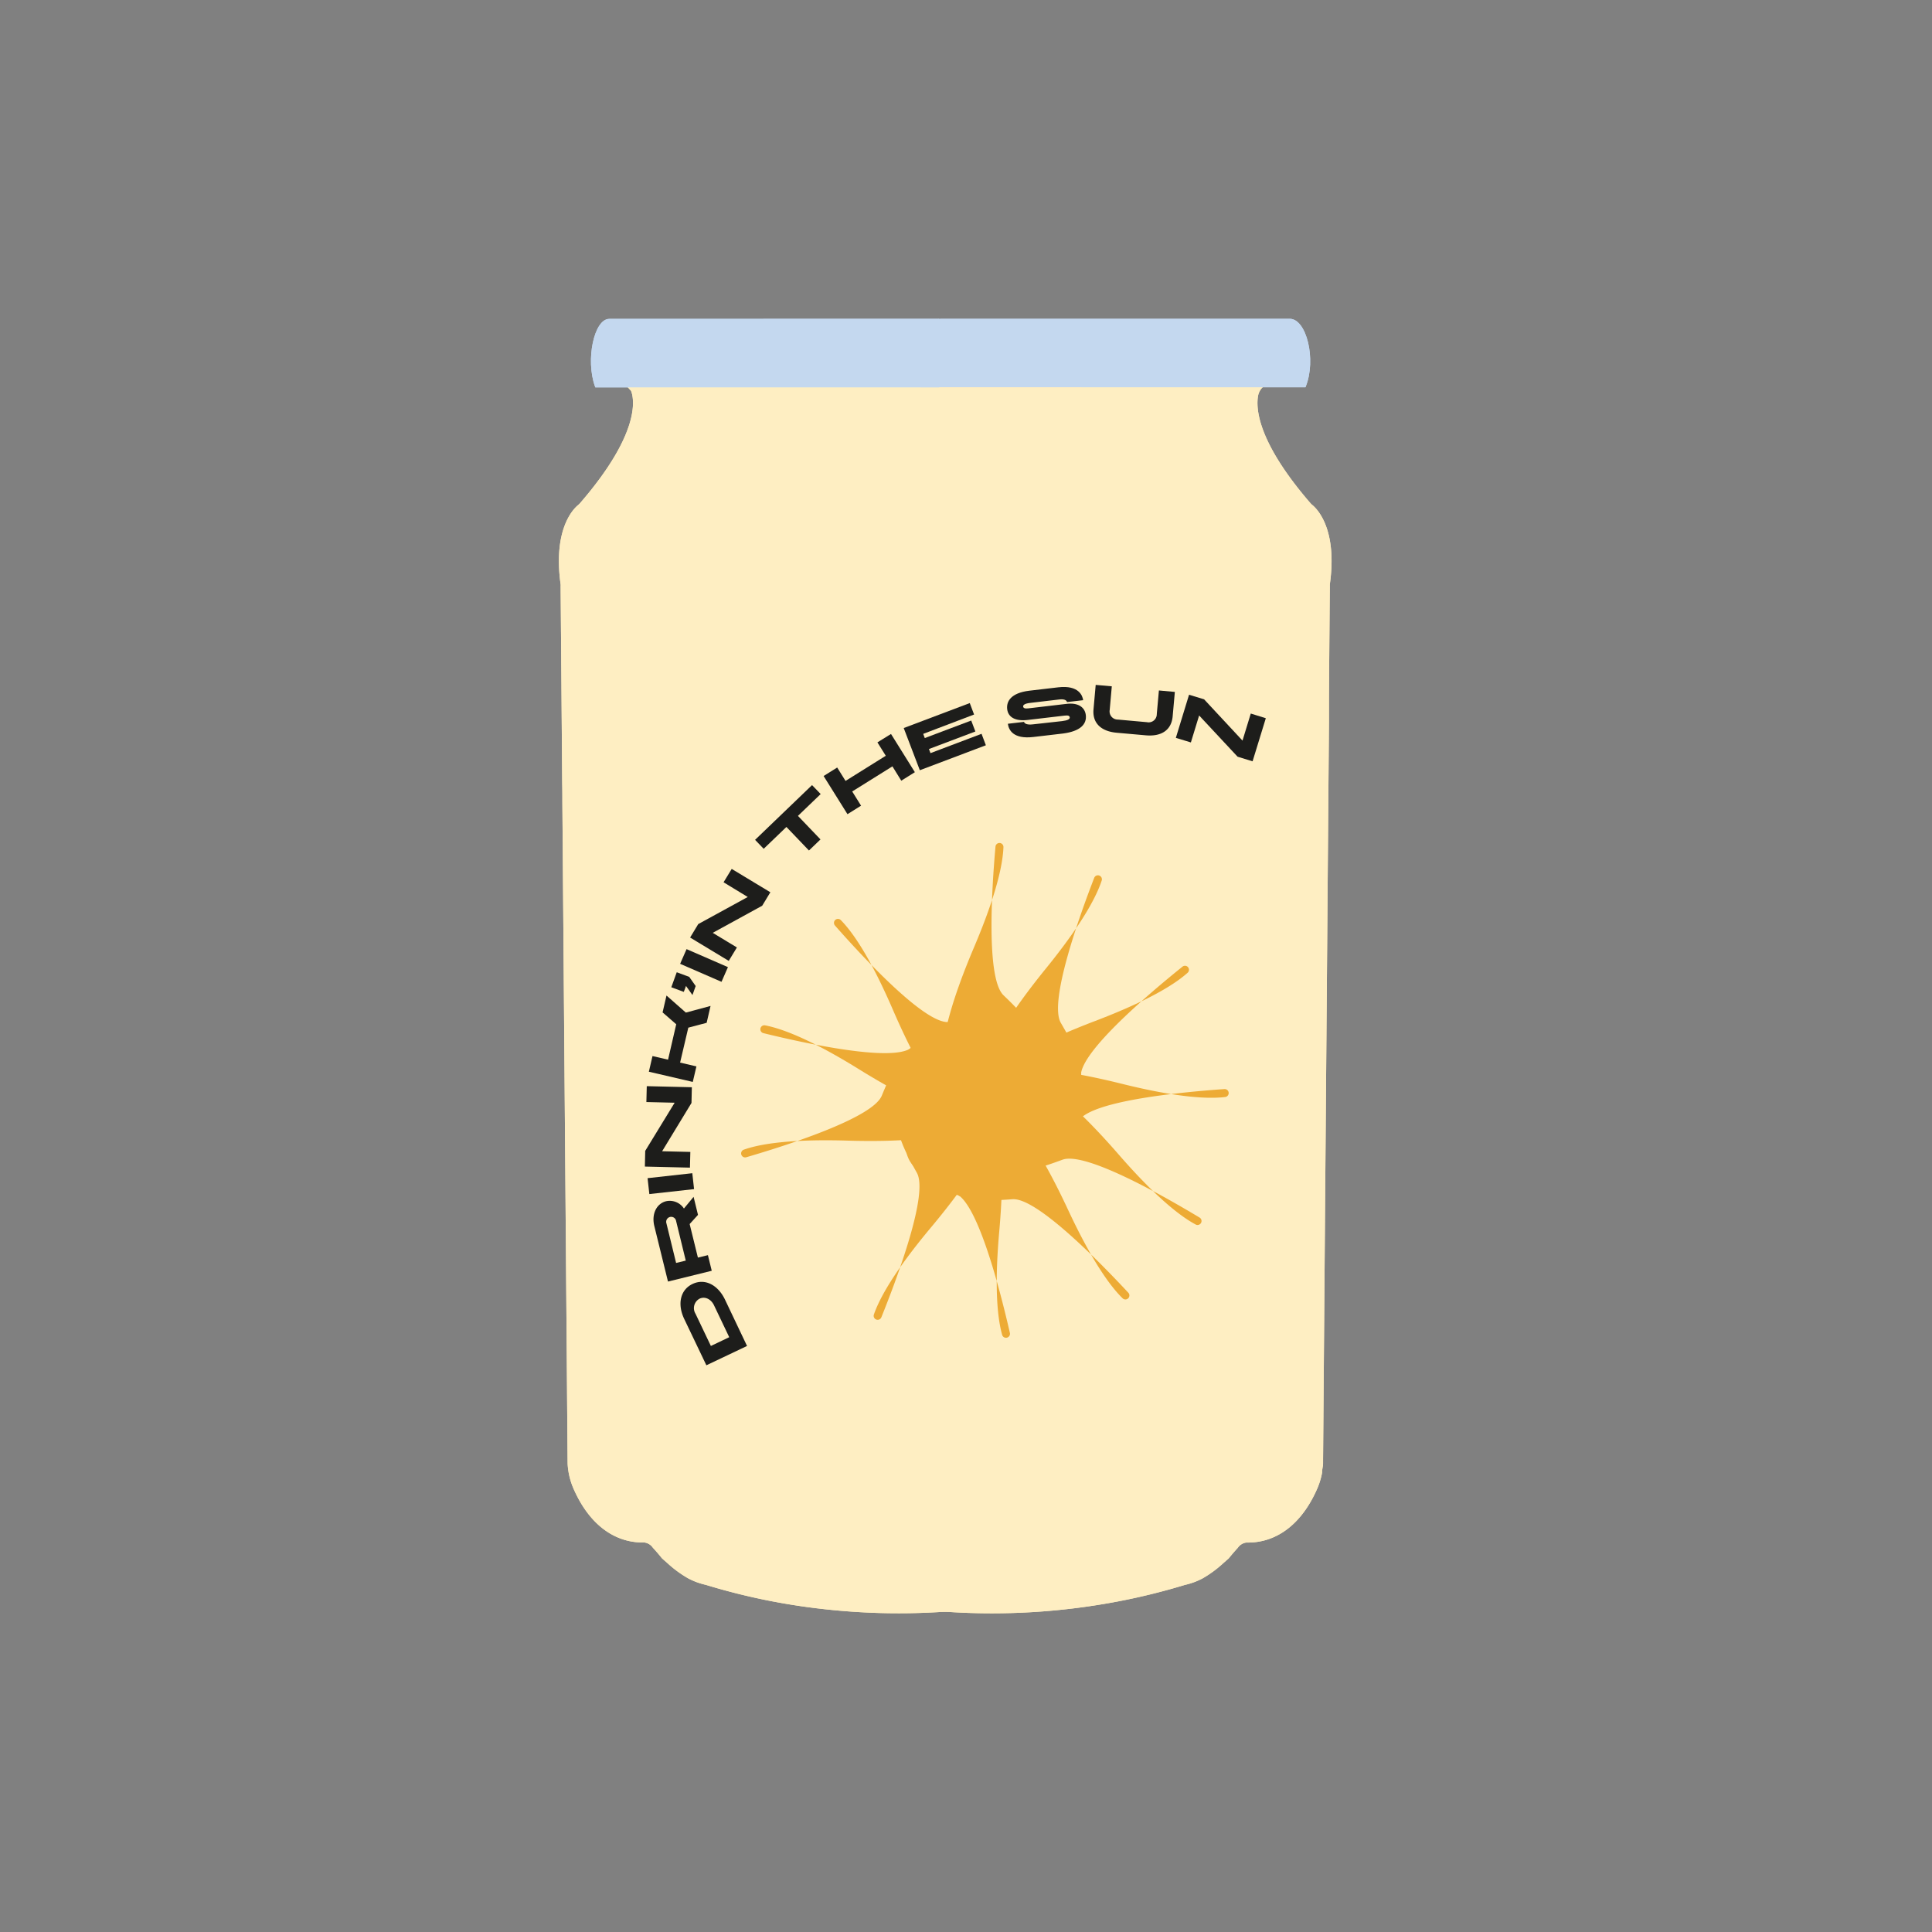 <svg id="Layer_1" data-name="Layer 1" xmlns="http://www.w3.org/2000/svg" width="600" height="600" viewBox="0 0 600 600"><rect x="0" y="0" width="600" height="600" fill="#808080" stroke="none"/><defs><style>.cls-1{fill:#feeec2;}.cls-2{fill:#c4d8ef;}.cls-3{fill:#edab35;}.cls-4{fill:#1d1d1b;}</style></defs><path class="cls-1" d="M301.7,112V495.3a5.3,5.3,0,0,1-5.12,5c-1,.08-2,.16-3,.22a210.09,210.09,0,0,1-41.68-1.27q-5.81-.75-11.87-1.9a200,200,0,0,1-20.86-5.17,21.58,21.58,0,0,1-5.56-2.07,35.66,35.66,0,0,1-6.36-4.69c-.58-.51-1.15-1-1.71-1.52-1-1.28-2.06-2.45-2.79-3.25a3.79,3.79,0,0,0-2.64-1.62c-9.43.21-17.25-5.83-22-16.72a22.26,22.26,0,0,1-1.83-7.78l-.15-18.43q-.07-10.25-.16-20.51l-1.32-166.3c0-2,0-4-.05-6q-.24-30.6-.49-61.23a3.52,3.52,0,0,0,0-.56c-2.39-17.06,3.88-23.37,5.39-24.62a5.89,5.89,0,0,0,.67-.65c19.06-22.06,16.7-32.52,15.85-34.74a.46.46,0,0,0-.09-.15c-.75-.83-8.32-9.32-8.32-9.32Z"/><path class="cls-1" d="M410.6,456.77v-.07l.18-1.2s0,0,0-.06a.52.52,0,0,0,.05-.12l.06-.77v-1.22q.91-114.61,1.83-229.23l0-5V219l0-2.48q.12-17.22.27-34.47a5.27,5.27,0,0,1,0-.56c2.4-17.06-3.88-23.37-5.39-24.62a5.89,5.89,0,0,1-.67-.65c-16.5-19.1-16.95-29.5-16.21-33.39a5,5,0,0,1,1.38-2.54,1.59,1.59,0,0,1,.13-.13c3-3.23.26-8.15-4.43-8.15H291.08c-3.1,0-5.62,2.26-5.62,5V495.3a5.27,5.27,0,0,0,5.08,5l3,.23h0a209,209,0,0,0,53.55-3.17A200,200,0,0,0,368,492.2a21.68,21.68,0,0,0,5.57-2.07,35.61,35.61,0,0,0,6.35-4.69c.55-.48,1.07-.95,1.62-1.42l.06-.07c1.05-1.29,2.08-2.47,2.82-3.28a3.79,3.79,0,0,1,2.65-1.62c9.42.21,17.25-5.83,22-16.72a23,23,0,0,0,1.37-4.25c.06-.29.11-.57.16-.86A3.38,3.38,0,0,1,410.6,456.77Z"/><path class="cls-2" d="M285.94,120.26V112c0-7.17,2.82-13,6.3-13H400.53c5.25,0,8.31,12.7,5,21,0,.09-.07.18-.11.27Z"/><path class="cls-2" d="M291.68,99v21.3H184.88c0-.09-.07-.18-.1-.27-3-8.33-.26-21,4.43-21Z"/><path class="cls-3" d="M293.67,334.36s-5.7-6,8.86-40.26c6.91-16.27,8.91-25.68,9.1-31.08a1.24,1.24,0,0,0-2.47-.14c-1.17,13.15-2.94,41,2.49,46.21,7.15,6.85,14,14.13,9.29,20.55"/><path class="cls-3" d="M305.19,337s-3.82-7.34,19.64-36.24C336,287,340.5,278.52,342.17,273.38a1.24,1.24,0,0,0-2.33-.82c-4.76,12.32-14.16,38.61-10.39,45.1,5,8.57,9.56,17.45,3.25,22.32"/><path class="cls-3" d="M305,338.58s.37-8.27,35.15-21.52c16.53-6.3,24.7-11.38,28.72-15a1.24,1.24,0,0,0-1.61-1.88c-10.3,8.28-31.6,26.32-31.59,33.83,0,9.91-.47,19.89-8.37,21"/><path class="cls-3" d="M307.28,334.18s5-6.58,41.15,2.41c17.16,4.26,26.77,4.75,32.13,4.09a1.24,1.24,0,0,0-.25-2.46c-13.18.92-41,3.56-45.24,9.73-5.64,8.15-11.75,16.06-18.84,12.42"/><path class="cls-3" d="M315.08,332.94s7.89-2.5,32.32,25.59c11.61,13.34,19.2,19.25,24,21.79a1.24,1.24,0,0,0,1.2-2.16c-11.32-6.81-35.59-20.6-42.64-18-9.29,3.43-18.83,6.41-22.55-.64"/><path class="cls-3" d="M307.68,342.16s8.28-.23,24,33.52c7.47,16,13.13,23.81,17,27.56a1.24,1.24,0,0,0,1.76-1.74c-9-9.67-28.52-29.63-36-29.07-9.88.73-19.87.95-21.49-6.85"/><path class="cls-3" d="M306.34,341.25s7.27,3.95,4,41c-1.57,17.61-.57,27.18.91,32.38a1.24,1.24,0,0,0,2.39-.63c-2.94-12.88-9.83-39.93-16.59-43.2-8.92-4.32-17.68-9.13-15.17-16.69"/><path class="cls-3" d="M309.28,345.26s3.72,7.4-20.17,35.95c-11.34,13.56-16,22-17.74,27.1a1.24,1.24,0,0,0,2.32.85c4.94-12.25,14.73-38.39,11.05-44.94-4.85-8.63-9.3-17.59-2.92-22.37"/><path class="cls-3" d="M303.92,347.83s-3.52,7.5-40.73,6.4c-17.67-.52-27.16,1-32.26,2.83a1.24,1.24,0,0,0,.77,2.35c12.68-3.7,39.27-12.19,42.14-19.13,3.78-9.15,8.06-18.18,15.76-16.13"/><path class="cls-3" d="M305.33,347s-6.8,4.73-38.45-14.86c-15-9.31-24-12.71-29.34-13.72a1.24,1.24,0,0,0-.51,2.42c12.82,3.15,40.09,9.13,46,4.56,7.86-6,16.09-11.7,21.73-6.07"/><path class="cls-3" d="M300.42,347.87s-8.28,0-23.07-34.16c-7-16.22-12.47-24.16-16.26-28a1.24,1.24,0,0,0-1.8,1.7c8.73,9.91,27.7,30.39,35.21,30,9.89-.46,19.88-.42,21.29,7.43"/><circle class="cls-3" cx="309.05" cy="339.36" r="25.72"/><path class="cls-4" d="M215.07,398.75c3.9-1.86,7.93.37,10.07,4.83L232,418l-12.63,6-6.9-14.43C210.37,405.15,211.15,400.62,215.07,398.75Zm2.18,4.57A3.33,3.33,0,0,0,216,408l4.77,10,5.7-2.72-4.77-10C220.73,403.36,218.86,402.55,217.25,403.32Z"/><path class="cls-4" d="M207.45,398l-4.22-17.14c-1-3.93.75-7.1,3.64-7.81a5.27,5.27,0,0,1,5.53,2.27l3-3.63,1.37,5.6-2.59,2.85,2.56,10.42,3.11-.76,1.19,4.85Zm2.52-18.8a1.55,1.55,0,1,0-3,.74l3,12.28,3-.73Z"/><path class="cls-4" d="M201.66,370.83l-.55-4.94L215,364.35l.55,4.94Z"/><path class="cls-4" d="M200.86,337.32l14,.33-.11,4.88-9.12,15,8.76.21-.12,4.88-14-.33.11-4.88,9.14-14.95-8.78-.21Z"/><path class="cls-4" d="M213,314.47l7.67-2.07-1.21,5.24-5.7,1.51L211.21,330l5.07,1.18L215.15,336l-13.64-3.17,1.13-4.86,4.83,1.12,2.54-11-4.24-3.68,1.22-5.24Z"/><path class="cls-4" d="M210.17,301.94l3.88,1.44,2,2.84-1,2.8-2-2.82-.69,1.84-3.88-1.44Z"/><path class="cls-4" d="M211.22,299.32l2-4.56,12.85,5.59-2,4.56Z"/><path class="cls-4" d="M227.24,269.85l12,7.25-2.53,4.18-15.36,8.42,7.5,4.54-2.53,4.17-12-7.25,2.53-4.18,15.37-8.41L224.71,274Z"/><path class="cls-4" d="M254.87,246.6l-7.06,6.78,7,7.31-3.58,3.44-7-7.31-7.06,6.78-2.67-2.78,17.69-17Z"/><path class="cls-4" d="M276.71,227.94l7.41,11.87-4.22,2.64L277.15,238l-12.49,7.8,2.75,4.41-4.22,2.64L255.78,241l4.22-2.64,2.59,4.16,12.5-7.81-2.6-4.16Z"/><path class="cls-4" d="M286.71,227.91l.49,1.3,14.42-5.44,1.29,3.4-14.42,5.45.48,1.27,15.86-6,1.34,3.56-20.51,7.75-5-13.1,20.51-7.75,1.34,3.55Z"/><path class="cls-4" d="M337.21,222.08c.33,2.86-1.74,5-7,5.71l-9.3,1.09c-6.28.74-7.68-2.24-7.9-4.11l5-.58c.22.68,1.21.95,2.8.76l9-1c1.77-.21,2.48-.62,2.41-1.15s-.46-.69-1.61-.56l-11.47,1.35c-3.91.45-6.07-.9-6.35-3.36s1.21-5,6.75-5.71l9.14-1.07c6.35-.74,7.54,2.64,7.7,4l-5,.58c-.16-.56-.82-1-2.44-.8l-9,1.06c-1.87.21-2.24.72-2.19,1.14s.47.69,1.48.57l11.85-1.39C334.79,218.11,336.92,219.61,337.21,222.08Z"/><path class="cls-4" d="M339.6,220.29l.68-7.59,5,.44-.65,7.33a2.54,2.54,0,0,0,2.56,3l9,.81a2.53,2.53,0,0,0,3.06-2.52l.66-7.33,4.95.45-.68,7.59c-.39,4.32-3.54,6.32-8.35,5.89l-9-.8C342,227.14,339.22,224.61,339.6,220.29Z"/><path class="cls-4" d="M393.11,223.05,389,236.43,384.34,235,372.4,222.2l-2.56,8.37-4.67-1.42,4.1-13.39,4.67,1.42L385.87,230l2.57-8.4Z"/><path class="cls-1" d="M301.7,112V495.3a5.3,5.3,0,0,1-5.12,5c-1,.08-2,.16-3,.22a210.09,210.09,0,0,1-41.68-1.27q-5.81-.75-11.87-1.9a200,200,0,0,1-20.86-5.17,21.58,21.58,0,0,1-5.56-2.07,35.66,35.66,0,0,1-6.36-4.69c-.58-.51-1.15-1-1.71-1.52-1-1.28-2.06-2.45-2.79-3.25a3.79,3.79,0,0,0-2.64-1.62c-9.43.21-17.25-5.83-22-16.72a22.26,22.26,0,0,1-1.83-7.78l-.15-18.43q-.07-10.25-.16-20.51l-1.32-166.3c0-2,0-4-.05-6q-.24-30.6-.49-61.23a3.52,3.52,0,0,0,0-.56c-2.39-17.06,3.88-23.37,5.39-24.62a5.89,5.89,0,0,0,.67-.65c19.06-22.06,16.7-32.52,15.85-34.74a.46.46,0,0,0-.09-.15c-.75-.83-8.32-9.32-8.32-9.32Z"/><path class="cls-1" d="M410.6,456.77v-.07l.18-1.2s0,0,0-.06a.52.52,0,0,0,.05-.12l.06-.77v-1.22q.91-114.61,1.83-229.23l0-5V219l0-2.48q.12-17.22.27-34.47a5.27,5.27,0,0,1,0-.56c2.4-17.06-3.88-23.37-5.39-24.62a5.89,5.89,0,0,1-.67-.65c-16.5-19.1-16.95-29.5-16.21-33.39a5,5,0,0,1,1.38-2.54,1.59,1.59,0,0,1,.13-.13c3-3.23.26-8.15-4.43-8.15H291.08c-3.1,0-5.62,2.26-5.62,5V495.3a5.27,5.27,0,0,0,5.08,5l3,.23h0a209,209,0,0,0,53.55-3.17A200,200,0,0,0,368,492.2a21.68,21.68,0,0,0,5.57-2.07,35.61,35.61,0,0,0,6.35-4.69c.55-.48,1.07-.95,1.62-1.42l.06-.07c1.05-1.29,2.08-2.47,2.82-3.28a3.79,3.79,0,0,1,2.65-1.62c9.42.21,17.25-5.83,22-16.72a23,23,0,0,0,1.37-4.25c.06-.29.11-.57.16-.86A3.38,3.38,0,0,1,410.6,456.77Z"/><path class="cls-2" d="M285.94,120.26V112c0-7.17,2.82-13,6.3-13H400.53c5.25,0,8.31,12.7,5,21,0,.09-.07.18-.11.27Z"/><path class="cls-2" d="M291.68,99v21.3H184.88c0-.09-.07-.18-.1-.27-3-8.33-.26-21,4.43-21Z"/><path class="cls-3" d="M293.67,334.36s-5.7-6,8.86-40.26c6.91-16.27,8.91-25.68,9.1-31.08a1.24,1.24,0,0,0-2.47-.14c-1.17,13.15-2.94,41,2.49,46.21,7.15,6.85,14,14.13,9.29,20.55"/><path class="cls-3" d="M305.19,337s-3.82-7.34,19.64-36.24C336,287,340.5,278.52,342.17,273.38a1.24,1.24,0,0,0-2.33-.82c-4.76,12.32-14.16,38.61-10.39,45.1,5,8.57,9.56,17.45,3.25,22.32"/><path class="cls-3" d="M305,338.58s.37-8.27,35.15-21.52c16.53-6.3,24.7-11.38,28.72-15a1.24,1.24,0,0,0-1.61-1.88c-10.3,8.28-31.6,26.32-31.59,33.83,0,9.91-.47,19.89-8.37,21"/><path class="cls-3" d="M307.28,334.18s5-6.58,41.15,2.41c17.16,4.26,26.77,4.75,32.13,4.09a1.24,1.24,0,0,0-.25-2.46c-13.18.92-41,3.56-45.24,9.73-5.64,8.15-11.75,16.06-18.84,12.42"/><path class="cls-3" d="M315.08,332.94s7.89-2.5,32.32,25.59c11.61,13.34,19.2,19.25,24,21.79a1.24,1.24,0,0,0,1.2-2.16c-11.32-6.81-35.59-20.6-42.64-18-9.29,3.43-18.83,6.41-22.55-.64"/><path class="cls-3" d="M307.68,342.16s8.28-.23,24,33.52c7.47,16,13.13,23.81,17,27.56a1.24,1.24,0,0,0,1.76-1.74c-9-9.67-28.52-29.63-36-29.07-9.88.73-19.87.95-21.49-6.85"/><path class="cls-3" d="M306.34,341.25s7.27,3.95,4,41c-1.57,17.61-.57,27.18.91,32.38a1.24,1.24,0,0,0,2.39-.63c-2.94-12.88-9.83-39.93-16.59-43.2-8.92-4.32-17.68-9.13-15.17-16.69"/><path class="cls-3" d="M309.28,345.26s3.72,7.4-20.17,35.95c-11.34,13.56-16,22-17.74,27.1a1.24,1.24,0,0,0,2.32.85c4.94-12.25,14.73-38.39,11.05-44.94-4.85-8.63-9.3-17.59-2.92-22.37"/><path class="cls-3" d="M303.92,347.83s-3.52,7.5-40.73,6.4c-17.67-.52-27.16,1-32.26,2.83a1.24,1.24,0,0,0,.77,2.35c12.68-3.7,39.27-12.19,42.14-19.13,3.78-9.15,8.06-18.18,15.76-16.13"/><path class="cls-3" d="M305.33,347s-6.8,4.73-38.45-14.86c-15-9.31-24-12.71-29.34-13.72a1.24,1.24,0,0,0-.51,2.42c12.82,3.15,40.09,9.13,46,4.56,7.86-6,16.09-11.7,21.73-6.07"/><path class="cls-3" d="M300.42,347.87s-8.28,0-23.07-34.16c-7-16.22-12.47-24.16-16.26-28a1.24,1.24,0,0,0-1.8,1.7c8.73,9.91,27.7,30.39,35.21,30,9.89-.46,19.88-.42,21.29,7.43"/><circle class="cls-3" cx="309.05" cy="339.36" r="25.72"/><path class="cls-4" d="M215.07,398.75c3.9-1.86,7.93.37,10.07,4.83L232,418l-12.63,6-6.9-14.43C210.37,405.15,211.15,400.62,215.07,398.75Zm2.18,4.57A3.33,3.33,0,0,0,216,408l4.77,10,5.7-2.72-4.77-10C220.73,403.36,218.86,402.55,217.25,403.32Z"/><path class="cls-4" d="M207.45,398l-4.22-17.14c-1-3.93.75-7.1,3.64-7.81a5.27,5.27,0,0,1,5.53,2.27l3-3.63,1.37,5.6-2.59,2.85,2.56,10.42,3.11-.76,1.19,4.85Zm2.52-18.8a1.55,1.55,0,1,0-3,.74l3,12.28,3-.73Z"/><path class="cls-4" d="M201.66,370.83l-.55-4.94L215,364.35l.55,4.94Z"/><path class="cls-4" d="M200.86,337.32l14,.33-.11,4.88-9.12,15,8.76.21-.12,4.88-14-.33.11-4.88,9.14-14.95-8.78-.21Z"/><path class="cls-4" d="M213,314.47l7.67-2.07-1.21,5.24-5.7,1.51L211.21,330l5.07,1.18L215.15,336l-13.64-3.17,1.13-4.86,4.83,1.12,2.54-11-4.24-3.68,1.22-5.24Z"/><path class="cls-4" d="M210.17,301.94l3.88,1.44,2,2.84-1,2.8-2-2.82-.69,1.84-3.88-1.44Z"/><path class="cls-4" d="M211.22,299.32l2-4.56,12.85,5.59-2,4.56Z"/><path class="cls-4" d="M227.24,269.85l12,7.25-2.53,4.18-15.36,8.42,7.5,4.54-2.53,4.17-12-7.25,2.53-4.18,15.37-8.41L224.71,274Z"/><path class="cls-4" d="M254.87,246.6l-7.06,6.78,7,7.31-3.58,3.44-7-7.31-7.06,6.78-2.67-2.78,17.69-17Z"/><path class="cls-4" d="M276.71,227.94l7.41,11.87-4.22,2.64L277.15,238l-12.49,7.8,2.75,4.41-4.22,2.64L255.78,241l4.22-2.64,2.59,4.16,12.5-7.81-2.6-4.16Z"/><path class="cls-4" d="M286.71,227.91l.49,1.3,14.42-5.44,1.29,3.4-14.42,5.45.48,1.27,15.86-6,1.34,3.56-20.51,7.75-5-13.1,20.51-7.75,1.34,3.55Z"/><path class="cls-4" d="M337.21,222.08c.33,2.86-1.74,5-7,5.71l-9.3,1.09c-6.28.74-7.68-2.24-7.9-4.11l5-.58c.22.68,1.21.95,2.8.76l9-1c1.77-.21,2.48-.62,2.41-1.15s-.46-.69-1.61-.56l-11.47,1.35c-3.91.45-6.07-.9-6.35-3.36s1.21-5,6.75-5.71l9.14-1.07c6.35-.74,7.54,2.64,7.7,4l-5,.58c-.16-.56-.82-1-2.44-.8l-9,1.06c-1.87.21-2.24.72-2.19,1.14s.47.69,1.48.57l11.85-1.39C334.79,218.11,336.92,219.61,337.21,222.08Z"/><path class="cls-4" d="M339.6,220.29l.68-7.59,5,.44-.65,7.33a2.54,2.54,0,0,0,2.56,3l9,.81a2.53,2.53,0,0,0,3.06-2.52l.66-7.33,4.95.45-.68,7.59c-.39,4.32-3.54,6.32-8.35,5.89l-9-.8C342,227.14,339.22,224.61,339.6,220.29Z"/><path class="cls-4" d="M393.11,223.05,389,236.43,384.34,235,372.4,222.2l-2.56,8.37-4.67-1.42,4.1-13.39,4.67,1.42L385.87,230l2.57-8.4Z"/></svg>